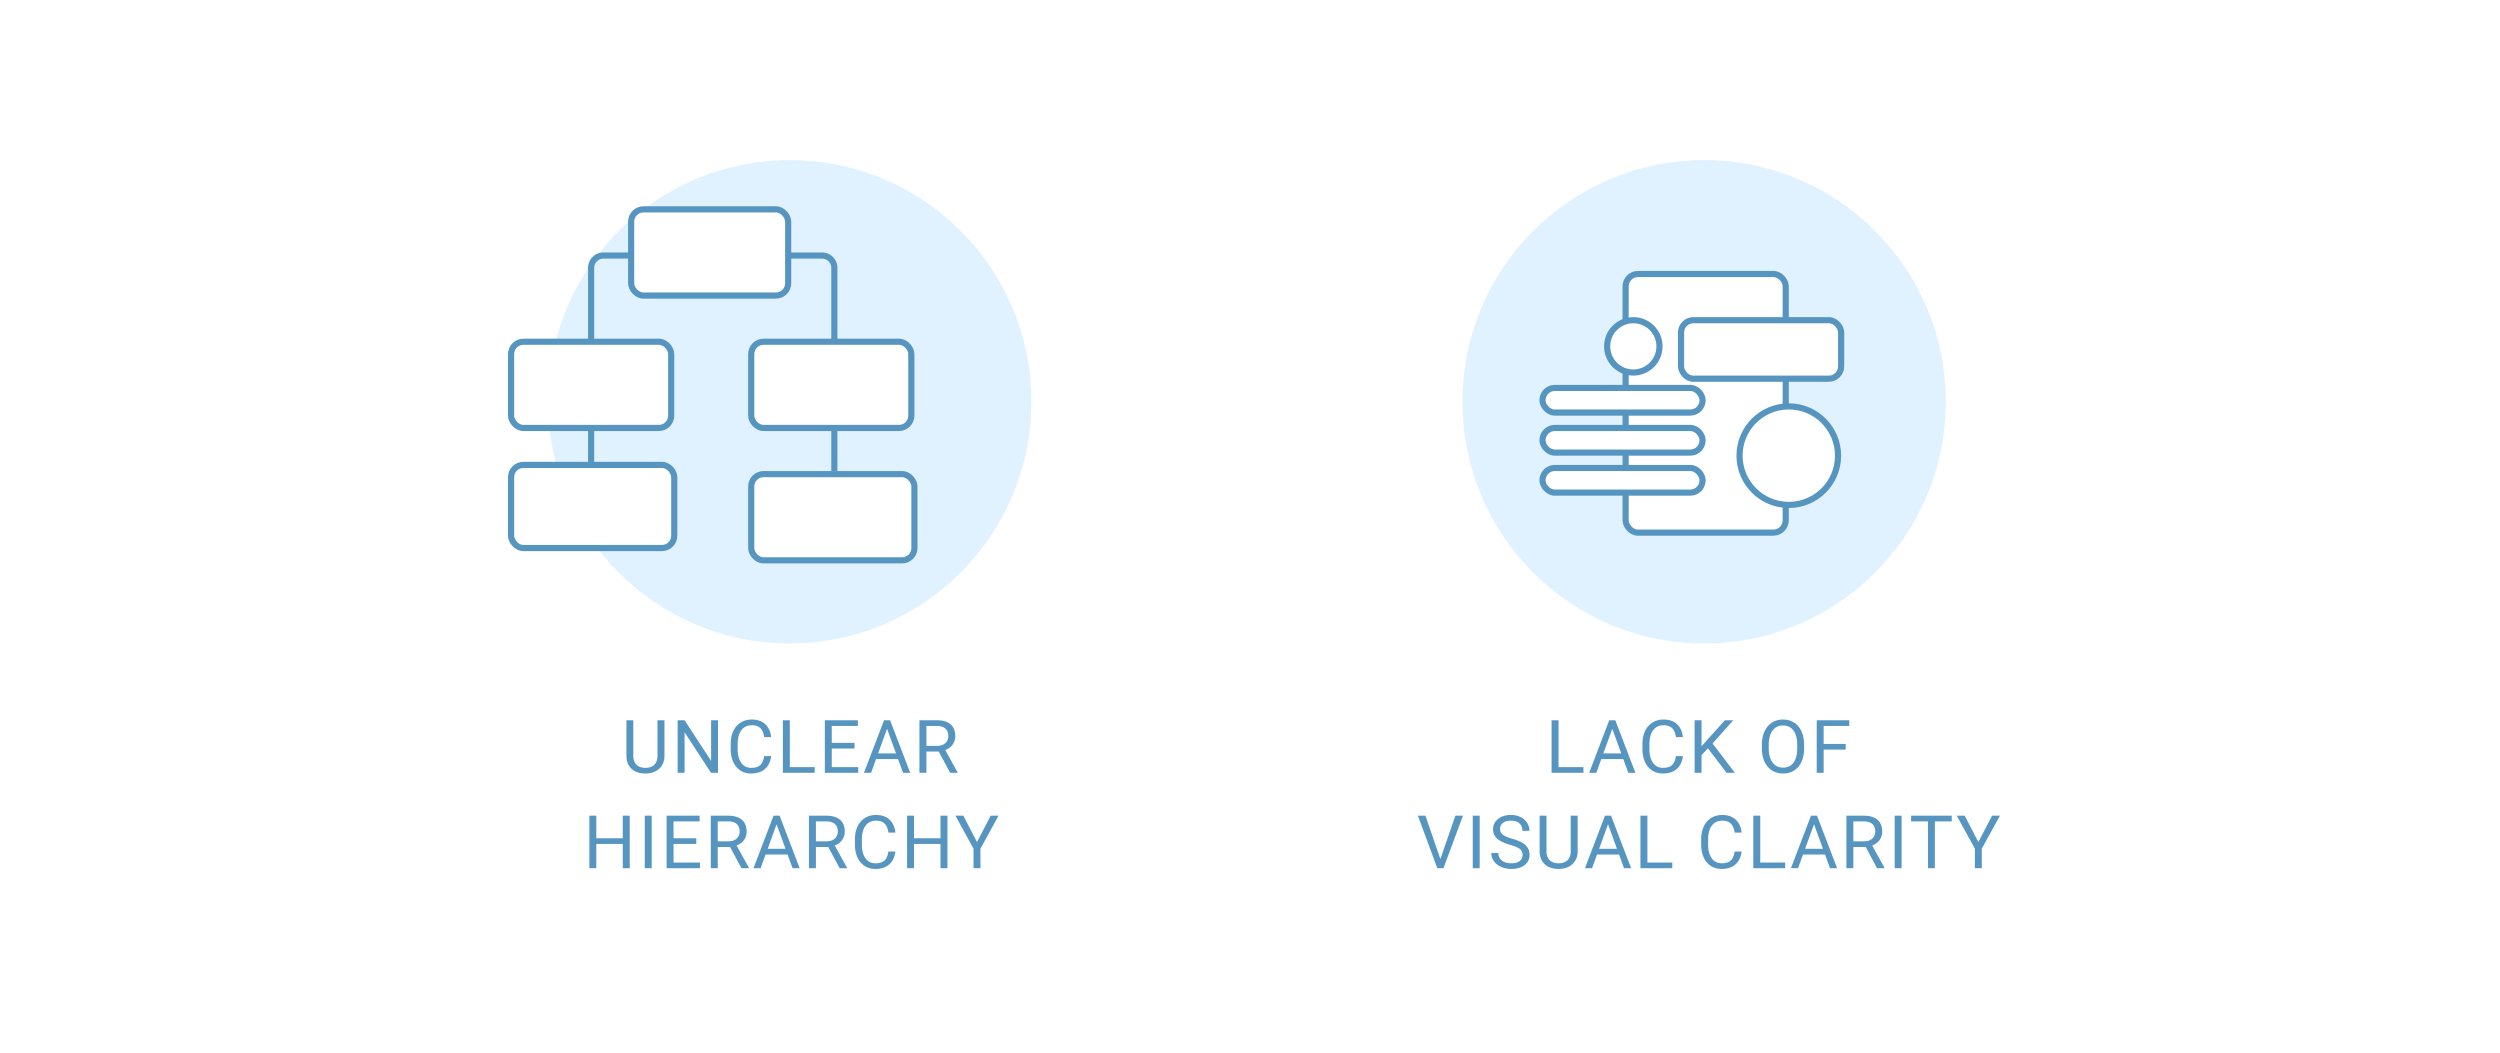 <svg xmlns="http://www.w3.org/2000/svg" width="812" height="342" fill="none">
  <defs/>
  <path fill="#fff" d="M0 0h812v342H0z"/>
  <circle cx="256.5" cy="130.5" r="78.5" fill="#E0F2FF"/>
  <path stroke="#5795C1" stroke-width="2" d="M192 151.478V87a4 4 0 014-4h71a4 4 0 014 4v66"/>
  <circle cx="553.5" cy="130.5" r="78.5" fill="#E0F2FF"/>
  <rect width="51" height="28" x="205" y="68" fill="#fff" stroke="#5795C1" stroke-width="2" rx="4"/>
  <rect width="52" height="28" x="244" y="111" fill="#fff" stroke="#5795C1" stroke-width="2" rx="4"/>
  <rect width="52" height="84" x="528" y="89" fill="#fff" stroke="#5795C1" stroke-width="2" rx="4"/>
  <rect width="52" height="19" x="546" y="104" fill="#fff" stroke="#5795C1" stroke-width="2" rx="4"/>
  <rect width="52" height="8" x="501" y="126" fill="#fff" stroke="#5795C1" stroke-width="2" rx="4"/>
  <rect width="52" height="8" x="501" y="139" fill="#fff" stroke="#5795C1" stroke-width="2" rx="4"/>
  <rect width="52" height="8" x="501" y="152" fill="#fff" stroke="#5795C1" stroke-width="2" rx="4"/>
  <rect width="53" height="28" x="244" y="154" fill="#fff" stroke="#5795C1" stroke-width="2" rx="4"/>
  <rect width="53" height="27" x="166" y="151" fill="#fff" stroke="#5795C1" stroke-width="2" rx="4"/>
  <rect width="52" height="28" x="166" y="111" fill="#fff" stroke="#5795C1" stroke-width="2" rx="4"/>
  <circle cx="581" cy="148" r="16" fill="#fff" stroke="#5795C1" stroke-width="2"/>
  <circle cx="530.5" cy="112.5" r="8.5" fill="#fff" stroke="#5795C1" stroke-width="2"/>
  <path fill="#5795C1" d="M215.82 233.938v11.601c-.008 1.609-.516 2.926-1.524 3.949-1 1.024-2.359 1.598-4.078 1.723l-.597.023c-1.868 0-3.356-.504-4.465-1.511-1.11-1.008-1.672-2.395-1.688-4.161v-11.624h2.227v11.554c0 1.235.34 2.196 1.019 2.883.68.68 1.649 1.02 2.907 1.02 1.273 0 2.246-.34 2.918-1.02.679-.68 1.019-1.637 1.019-2.871v-11.566h2.262zM233.204 251h-2.262l-8.59-13.148V251h-2.261v-17.062h2.261l8.614 13.207v-13.207h2.238V251zm17.267-5.414c-.211 1.805-.879 3.199-2.004 4.184-1.117.976-2.606 1.464-4.465 1.464-2.016 0-3.633-.722-4.852-2.168-1.21-1.445-1.816-3.378-1.816-5.8v-1.641c0-1.586.281-2.98.844-4.184.57-1.203 1.375-2.125 2.414-2.765 1.039-.649 2.242-.973 3.609-.973 1.813 0 3.266.508 4.36 1.524 1.093 1.007 1.73 2.406 1.91 4.195h-2.262c-.195-1.36-.621-2.344-1.277-2.953-.649-.61-1.559-.914-2.731-.914-1.437 0-2.566.531-3.386 1.593-.813 1.063-1.219 2.575-1.219 4.536v1.652c0 1.852.386 3.324 1.16 4.418.773 1.094 1.855 1.641 3.246 1.641 1.25 0 2.207-.282 2.871-.844.672-.571 1.117-1.559 1.336-2.965h2.262zm6.064 3.574h8.085V251h-10.347v-17.062h2.262v15.222zm21.016-6.047h-7.394v6.047h8.59V251h-10.84v-17.062h10.723v1.851h-8.473v5.484h7.394v1.84zm14.138 3.434h-7.148L282.935 251h-2.32l6.516-17.062h1.969L295.627 251h-2.309l-1.629-4.453zm-6.468-1.852h5.8l-2.906-7.98-2.894 7.98zm19.681-.597h-4.008V251h-2.262v-17.062h5.648c1.922 0 3.399.437 4.43 1.312 1.039.875 1.559 2.148 1.559 3.82 0 1.063-.289 1.989-.867 2.778-.571.789-1.368 1.379-2.391 1.769l4.008 7.242V251h-2.414l-3.703-6.902zm-4.008-1.84h3.457c1.117 0 2.004-.289 2.66-.867.664-.579.996-1.352.996-2.321 0-1.054-.316-1.863-.949-2.425-.625-.563-1.531-.848-2.719-.856h-3.445v6.469zM204.538 282h-2.262v-7.887h-8.601V282h-2.25v-17.062h2.25v7.335h8.601v-7.335h2.262V282zm7.13 0h-2.25v-17.062h2.25V282zm14.49-7.887h-7.395v6.047h8.59V282h-10.84v-17.062h10.723v1.851h-8.473v5.484h7.395v1.84zm10.974.985h-4.008V282h-2.262v-17.062h5.648c1.922 0 3.399.437 4.43 1.312 1.039.875 1.559 2.148 1.559 3.82 0 1.063-.289 1.989-.867 2.778-.571.789-1.368 1.379-2.391 1.769l4.008 7.242V282h-2.414l-3.703-6.902zm-4.008-1.84h3.457c1.117 0 2.004-.289 2.66-.867.664-.579.996-1.352.996-2.321 0-1.054-.316-1.863-.949-2.425-.625-.563-1.531-.848-2.719-.856h-3.445v6.469zm22.681 4.289h-7.149L247.051 282h-2.321l6.516-17.062h1.969L259.742 282h-2.308l-1.629-4.453zm-6.469-1.852h5.801l-2.907-7.98-2.894 7.98zm19.681-.597h-4.008V282h-2.262v-17.062h5.649c1.922 0 3.398.437 4.429 1.312 1.04.875 1.559 2.148 1.559 3.82 0 1.063-.289 1.989-.867 2.778-.57.789-1.367 1.379-2.391 1.769l4.008 7.242V282h-2.414l-3.703-6.902zm-4.008-1.84h3.457c1.117 0 2.004-.289 2.66-.867.664-.579.996-1.352.996-2.321 0-1.054-.316-1.863-.949-2.425-.625-.563-1.531-.848-2.719-.856h-3.445v6.469zm25.81 3.328c-.211 1.805-.879 3.199-2.004 4.184-1.117.976-2.605 1.464-4.465 1.464-2.015 0-3.633-.722-4.851-2.168-1.211-1.445-1.817-3.378-1.817-5.8v-1.641c0-1.586.281-2.98.844-4.184.57-1.203 1.375-2.125 2.414-2.765 1.039-.649 2.242-.973 3.609-.973 1.813 0 3.266.508 4.36 1.524 1.094 1.007 1.73 2.406 1.91 4.195h-2.262c-.195-1.36-.621-2.344-1.277-2.953-.649-.61-1.559-.914-2.731-.914-1.437 0-2.566.531-3.386 1.593-.813 1.063-1.219 2.575-1.219 4.536v1.652c0 1.852.387 3.324 1.16 4.418.774 1.094 1.856 1.641 3.246 1.641 1.25 0 2.207-.282 2.871-.844.672-.571 1.117-1.559 1.336-2.965h2.262zM307.734 282h-2.261v-7.887h-8.602V282h-2.25v-17.062h2.25v7.335h8.602v-7.335h2.261V282zm9.591-8.496l4.453-8.566h2.555l-5.883 10.699V282h-2.25v-6.363l-5.882-10.699h2.578l4.429 8.566zm188.889-24.344h8.086V251h-10.347v-17.062h2.261v15.222zm21.029-2.613h-7.148L518.489 251h-2.32l6.515-17.062h1.969L531.18 251h-2.308l-1.629-4.453zm-6.469-1.852h5.801l-2.906-7.98-2.895 7.98zm25.833.891c-.21 1.805-.878 3.199-2.003 4.184-1.118.976-2.606 1.464-4.465 1.464-2.016 0-3.633-.722-4.852-2.168-1.211-1.445-1.816-3.378-1.816-5.8v-1.641c0-1.586.281-2.98.844-4.184.57-1.203 1.375-2.125 2.414-2.765 1.039-.649 2.242-.973 3.609-.973 1.812 0 3.266.508 4.359 1.524 1.094 1.007 1.731 2.406 1.91 4.195h-2.261c-.196-1.36-.621-2.344-1.278-2.953-.648-.61-1.558-.914-2.73-.914-1.438 0-2.566.531-3.387 1.593-.812 1.063-1.219 2.575-1.219 4.536v1.652c0 1.852.387 3.324 1.161 4.418.773 1.094 1.855 1.641 3.246 1.641 1.25 0 2.207-.282 2.871-.844.672-.571 1.117-1.559 1.336-2.965h2.261zm8.138-2.52l-2.085 2.168V251h-2.25v-17.062h2.25v8.437l7.582-8.437h2.718l-6.715 7.535 7.243 9.527h-2.696l-6.047-7.934zm31.23-.046c0 1.671-.282 3.132-.844 4.382-.563 1.243-1.36 2.192-2.391 2.848-1.031.656-2.234.984-3.609.984-1.344 0-2.535-.328-3.574-.984-1.04-.664-1.848-1.605-2.426-2.824-.571-1.227-.864-2.645-.879-4.254v-1.231c0-1.64.285-3.089.855-4.347.571-1.258 1.375-2.219 2.414-2.883 1.047-.672 2.243-1.008 3.586-1.008 1.368 0 2.571.332 3.61.996 1.047.656 1.851 1.613 2.414 2.871.562 1.25.844 2.707.844 4.371v1.079zm-2.239-1.102c0-2.023-.406-3.574-1.219-4.652-.812-1.086-1.949-1.629-3.41-1.629-1.422 0-2.543.543-3.363 1.629-.812 1.078-1.23 2.578-1.254 4.5v1.254c0 1.96.41 3.503 1.231 4.628.828 1.118 1.964 1.676 3.41 1.676 1.453 0 2.578-.527 3.375-1.582.797-1.062 1.207-2.582 1.23-4.558v-1.266zm15.744 1.547h-7.16V251h-2.25v-17.062h10.57v1.851h-8.32v5.836h7.16v1.84zm-131.648 35.547l4.875-14.074h2.461L468.84 282h-1.993l-6.316-17.062h2.449l4.852 14.074zM480.599 282h-2.25v-17.062h2.25V282zm9.872-7.605c-1.93-.555-3.336-1.235-4.219-2.04-.875-.812-1.312-1.812-1.312-3 0-1.343.535-2.453 1.605-3.328 1.078-.882 2.477-1.324 4.195-1.324 1.172 0 2.215.227 3.129.68.922.453 1.633 1.078 2.133 1.875.508.797.762 1.668.762 2.613h-2.262c0-1.031-.328-1.84-.984-2.426-.656-.593-1.582-.89-2.778-.89-1.109 0-1.976.246-2.601.738-.617.484-.926 1.16-.926 2.027 0 .696.293 1.285.879 1.77.594.476 1.598.914 3.012 1.312 1.422.399 2.531.84 3.328 1.325.805.476 1.398 1.035 1.781 1.675.391.641.586 1.395.586 2.262 0 1.383-.539 2.492-1.617 3.328-1.078.828-2.52 1.242-4.324 1.242a8.073 8.073 0 01-3.282-.668c-1.015-.453-1.8-1.07-2.355-1.851-.547-.781-.82-1.668-.82-2.66h2.261c0 1.031.379 1.847 1.137 2.449.766.594 1.785.891 3.059.891 1.187 0 2.097-.243 2.73-.727s.949-1.145.949-1.98c0-.836-.293-1.481-.879-1.934-.585-.461-1.648-.914-3.187-1.359zm21.954-9.457v11.601c-.008 1.609-.515 2.926-1.523 3.949-1 1.024-2.36 1.598-4.078 1.723l-.598.023c-1.867 0-3.355-.504-4.465-1.511-1.109-1.008-1.672-2.395-1.687-4.161v-11.624h2.226v11.554c0 1.235.34 2.196 1.02 2.883.68.68 1.648 1.02 2.906 1.02 1.274 0 2.246-.34 2.918-1.02.68-.68 1.02-1.637 1.02-2.871v-11.566h2.261zm13.435 12.609h-7.148L517.106 282h-2.32l6.516-17.062h1.968L529.798 282h-2.309l-1.629-4.453zm-6.469-1.852h5.801l-2.906-7.98-2.895 7.98zm15.685 4.465h8.086V282h-10.347v-17.062h2.261v15.222zm30.597-3.574c-.211 1.805-.879 3.199-2.004 4.184-1.118.976-2.606 1.464-4.465 1.464-2.016 0-3.633-.722-4.852-2.168-1.211-1.445-1.816-3.378-1.816-5.8v-1.641c0-1.586.281-2.98.844-4.184.57-1.203 1.375-2.125 2.414-2.765 1.039-.649 2.242-.973 3.609-.973 1.812 0 3.266.508 4.359 1.524 1.094 1.007 1.731 2.406 1.911 4.195h-2.262c-.196-1.36-.621-2.344-1.278-2.953-.648-.61-1.558-.914-2.73-.914-1.438 0-2.566.531-3.387 1.593-.812 1.063-1.218 2.575-1.218 4.536v1.652c0 1.852.386 3.324 1.16 4.418.773 1.094 1.855 1.641 3.246 1.641 1.25 0 2.207-.282 2.871-.844.672-.571 1.117-1.559 1.336-2.965h2.262zm6.063 3.574h8.086V282h-10.347v-17.062h2.261v15.222zm21.029-2.613h-7.149L584.011 282h-2.32l6.515-17.062h1.969L596.702 282h-2.308l-1.629-4.453zm-6.469-1.852h5.801l-2.906-7.98-2.895 7.98zm19.681-.597h-4.008V282h-2.262v-17.062h5.649c1.922 0 3.398.437 4.43 1.312 1.039.875 1.558 2.148 1.558 3.82 0 1.063-.289 1.989-.867 2.778-.57.789-1.367 1.379-2.391 1.769l4.008 7.242V282h-2.414l-3.703-6.902zm-4.008-1.84h3.457c1.117 0 2.004-.289 2.66-.867.664-.579.996-1.352.996-2.321 0-1.054-.316-1.863-.949-2.425-.625-.563-1.531-.848-2.718-.856h-3.446v6.469zM617.642 282h-2.25v-17.062h2.25V282zm16.283-15.211h-5.485V282h-2.238v-15.211h-5.472v-1.851h13.195v1.851zm8.642 6.715l4.453-8.566h2.555l-5.883 10.699V282h-2.25v-6.363l-5.883-10.699h2.578l4.43 8.566z"/>
</svg>

